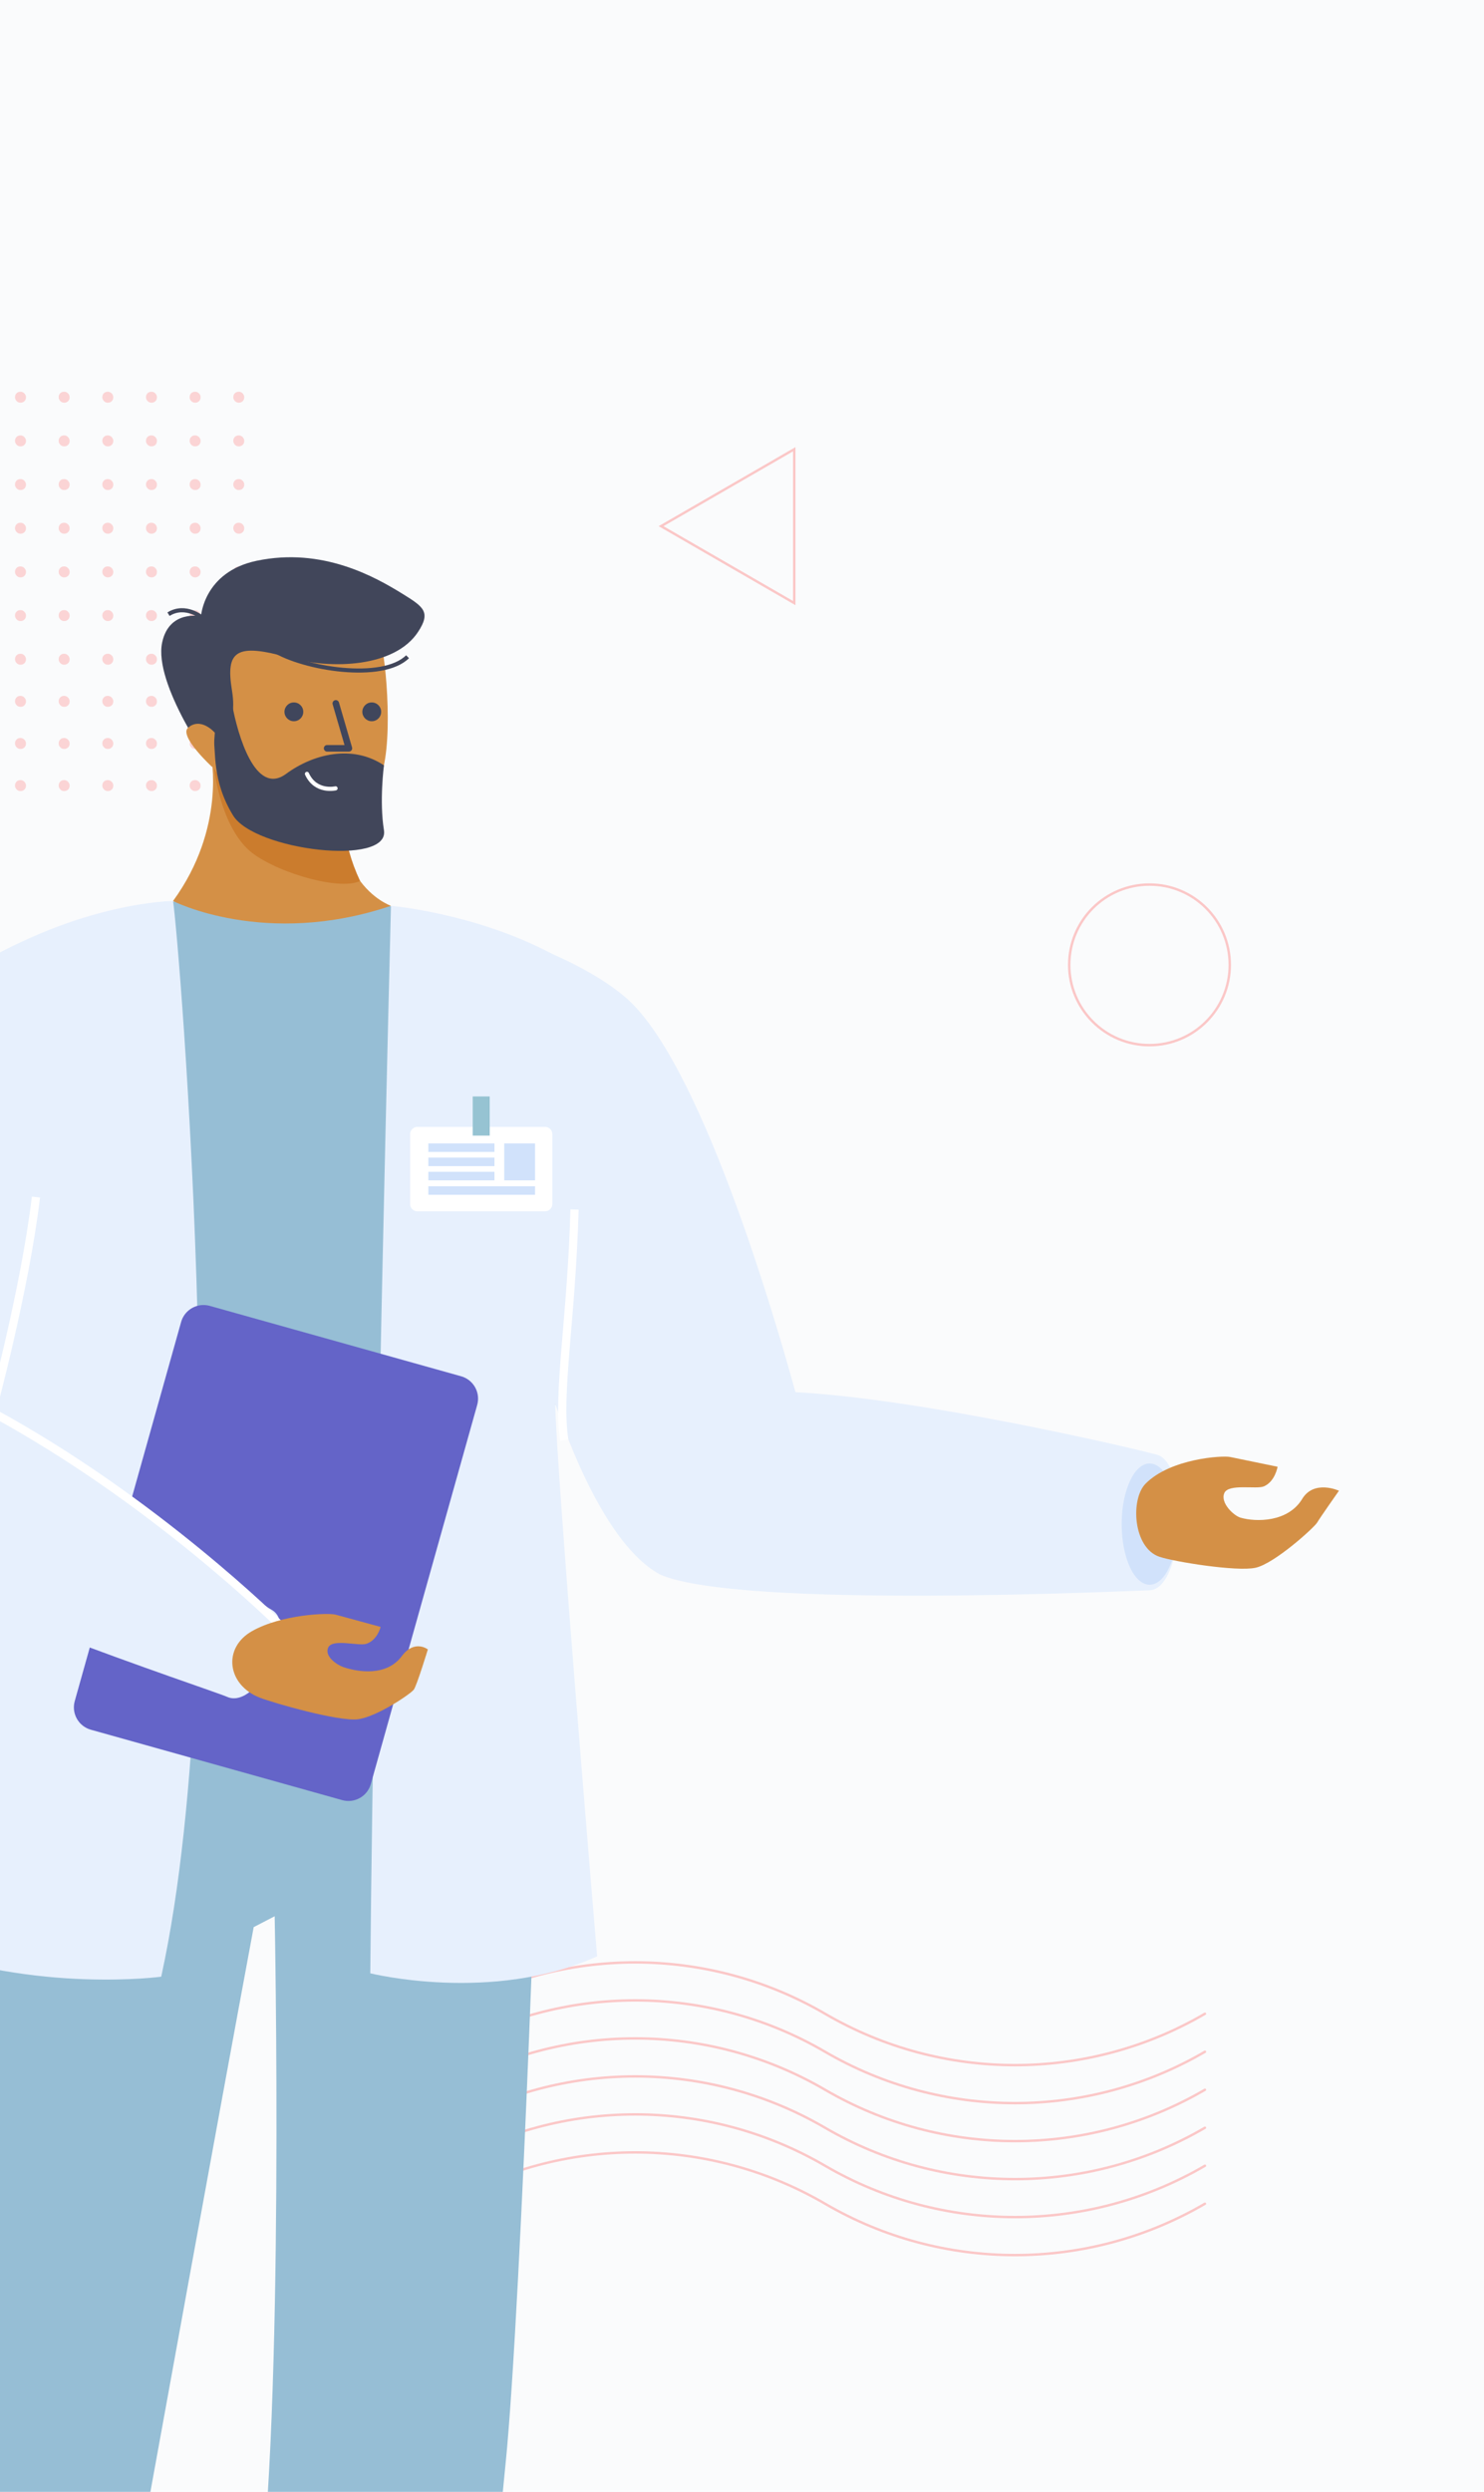 <svg width="610" height="1024" viewBox="0 0 610 1024" fill="none" xmlns="http://www.w3.org/2000/svg">
<rect width="610" height="1118" fill="#FAFBFC"/>
<g opacity="0.75">
<g opacity="0.75">
<rect x="6.18" y="160.994" width="4.486" height="4.486" rx="2.125" fill="#FBB6B6"/>
<rect x="24.125" y="160.994" width="4.486" height="4.486" rx="2.125" fill="#FBB6B6"/>
<rect x="42.07" y="160.994" width="4.486" height="4.486" rx="2.125" fill="#FBB6B6"/>
<rect x="60.016" y="160.994" width="4.486" height="4.486" rx="2.125" fill="#FBB6B6"/>
<rect x="77.961" y="160.994" width="4.486" height="4.486" rx="2.125" fill="#FBB6B6"/>
<rect x="95.906" y="160.994" width="4.486" height="4.486" rx="2.125" fill="#FBB6B6"/>
<rect x="6.18" y="178.94" width="4.486" height="4.486" rx="2.125" fill="#FBB6B6"/>
<rect x="24.125" y="178.94" width="4.486" height="4.486" rx="2.125" fill="#FBB6B6"/>
<rect x="42.07" y="178.94" width="4.486" height="4.486" rx="2.125" fill="#FBB6B6"/>
<rect x="60.016" y="178.94" width="4.486" height="4.486" rx="2.125" fill="#FBB6B6"/>
<rect x="77.961" y="178.94" width="4.486" height="4.486" rx="2.125" fill="#FBB6B6"/>
<rect x="95.906" y="178.94" width="4.486" height="4.486" rx="2.125" fill="#FBB6B6"/>
<rect x="6.18" y="196.885" width="4.486" height="4.486" rx="2.125" fill="#FBB6B6"/>
<rect x="24.125" y="196.885" width="4.486" height="4.486" rx="2.125" fill="#FBB6B6"/>
<rect x="42.07" y="196.885" width="4.486" height="4.486" rx="2.125" fill="#FBB6B6"/>
<rect x="60.016" y="196.885" width="4.486" height="4.486" rx="2.125" fill="#FBB6B6"/>
<rect x="77.961" y="196.885" width="4.486" height="4.486" rx="2.125" fill="#FBB6B6"/>
<rect x="95.906" y="196.885" width="4.486" height="4.486" rx="2.125" fill="#FBB6B6"/>
<rect x="6.18" y="214.83" width="4.486" height="4.486" rx="2.125" fill="#FBB6B6"/>
<rect x="24.125" y="214.83" width="4.486" height="4.486" rx="2.125" fill="#FBB6B6"/>
<rect x="42.07" y="214.83" width="4.486" height="4.486" rx="2.125" fill="#FBB6B6"/>
<rect x="60.016" y="214.83" width="4.486" height="4.486" rx="2.125" fill="#FBB6B6"/>
<rect x="77.961" y="214.83" width="4.486" height="4.486" rx="2.125" fill="#FBB6B6"/>
<rect x="95.906" y="214.83" width="4.486" height="4.486" rx="2.125" fill="#FBB6B6"/>
<rect x="6.18" y="232.776" width="4.486" height="4.486" rx="2.125" fill="#FBB6B6"/>
<rect x="24.125" y="232.776" width="4.486" height="4.486" rx="2.125" fill="#FBB6B6"/>
<rect x="42.07" y="232.776" width="4.486" height="4.486" rx="2.125" fill="#FBB6B6"/>
<rect x="60.016" y="232.776" width="4.486" height="4.486" rx="2.125" fill="#FBB6B6"/>
<rect x="77.961" y="232.776" width="4.486" height="4.486" rx="2.125" fill="#FBB6B6"/>
<rect x="95.906" y="232.776" width="4.486" height="4.486" rx="2.125" fill="#FBB6B6"/>
<rect x="6.18" y="250.721" width="4.486" height="4.486" rx="2.125" fill="#FBB6B6"/>
<rect x="24.125" y="250.721" width="4.486" height="4.486" rx="2.125" fill="#FBB6B6"/>
<rect x="42.07" y="250.721" width="4.486" height="4.486" rx="2.125" fill="#FBB6B6"/>
<rect x="60.016" y="250.721" width="4.486" height="4.486" rx="2.125" fill="#FBB6B6"/>
<rect x="77.961" y="250.721" width="4.486" height="4.486" rx="2.125" fill="#FBB6B6"/>
<rect x="95.906" y="250.721" width="4.486" height="4.486" rx="2.125" fill="#FBB6B6"/>
<rect x="6.18" y="268.667" width="4.486" height="4.486" rx="2.125" fill="#FBB6B6"/>
<rect x="6.18" y="285.974" width="4.486" height="4.486" rx="2.125" fill="#FBB6B6"/>
<rect x="6.18" y="303.282" width="4.486" height="4.486" rx="2.125" fill="#FBB6B6"/>
<rect x="6.18" y="320.589" width="4.486" height="4.486" rx="2.125" fill="#FBB6B6"/>
<rect x="24.125" y="268.667" width="4.486" height="4.486" rx="2.125" fill="#FBB6B6"/>
<rect x="24.125" y="285.974" width="4.486" height="4.486" rx="2.125" fill="#FBB6B6"/>
<rect x="24.125" y="303.282" width="4.486" height="4.486" rx="2.125" fill="#FBB6B6"/>
<rect x="24.125" y="320.589" width="4.486" height="4.486" rx="2.125" fill="#FBB6B6"/>
<rect x="42.07" y="268.667" width="4.486" height="4.486" rx="2.125" fill="#FBB6B6"/>
<rect x="42.07" y="285.974" width="4.486" height="4.486" rx="2.125" fill="#FBB6B6"/>
<rect x="42.07" y="303.282" width="4.486" height="4.486" rx="2.125" fill="#FBB6B6"/>
<rect x="42.07" y="320.589" width="4.486" height="4.486" rx="2.125" fill="#FBB6B6"/>
<rect x="60.016" y="268.667" width="4.486" height="4.486" rx="2.125" fill="#FBB6B6"/>
<rect x="60.016" y="285.974" width="4.486" height="4.486" rx="2.125" fill="#FBB6B6"/>
<rect x="60.016" y="303.282" width="4.486" height="4.486" rx="2.125" fill="#FBB6B6"/>
<rect x="60.016" y="320.589" width="4.486" height="4.486" rx="2.125" fill="#FBB6B6"/>
<rect x="77.961" y="268.667" width="4.486" height="4.486" rx="2.125" fill="#FBB6B6"/>
<rect x="77.961" y="285.974" width="4.486" height="4.486" rx="2.125" fill="#FBB6B6"/>
<rect x="77.961" y="303.282" width="4.486" height="4.486" rx="2.125" fill="#FBB6B6"/>
<rect x="77.961" y="320.589" width="4.486" height="4.486" rx="2.125" fill="#FBB6B6"/>
<rect x="95.906" y="268.667" width="4.486" height="4.486" rx="2.125" fill="#FBB6B6"/>
<rect x="95.906" y="285.974" width="4.486" height="4.486" rx="2.125" fill="#FBB6B6"/>
<rect x="95.906" y="303.282" width="4.486" height="4.486" rx="2.125" fill="#FBB6B6"/>
<rect x="95.906" y="320.589" width="4.486" height="4.486" rx="2.125" fill="#FBB6B6"/>
</g>
<path d="M183 858.771V858.771C231.244 830.629 290.9 830.629 339.144 858.771V858.771V858.771C387.388 886.913 447.045 886.913 495.288 858.771V858.771" stroke="#FBB6B6" stroke-linecap="round" stroke-linejoin="round"/>
<path d="M183 843.157V843.157C231.244 815.014 290.9 815.014 339.144 843.157V843.157V843.157C387.388 871.299 447.045 871.299 495.288 843.157V843.157" stroke="#FBB6B6" stroke-linecap="round" stroke-linejoin="round"/>
<path d="M183 827.542V827.542C231.244 799.4 290.9 799.4 339.144 827.542V827.542V827.542C387.388 855.684 447.045 855.684 495.288 827.542V827.542" stroke="#FBB6B6" stroke-linecap="round" stroke-linejoin="round"/>
<path d="M183 874.385V874.385C231.244 846.243 290.9 846.243 339.144 874.385V874.385V874.385C387.388 902.528 447.045 902.528 495.288 874.385V874.385" stroke="#FBB6B6" stroke-linecap="round" stroke-linejoin="round"/>
<path d="M183 890V890C231.244 861.858 290.9 861.858 339.144 890V890V890C387.388 918.142 447.045 918.142 495.288 890V890" stroke="#FBB6B6" stroke-linecap="round" stroke-linejoin="round"/>
<path d="M183 905.614V905.614C231.244 877.472 290.9 877.472 339.144 905.614V905.614V905.614C387.388 933.756 447.045 933.756 495.288 905.614V905.614" stroke="#FBB6B6" stroke-linecap="round" stroke-linejoin="round"/>
<circle cx="472.5" cy="396.5" r="33" stroke="#FBB6B6"/>
<path d="M326.477 184.616L326.477 247.836L271.727 216.226L326.477 184.616Z" stroke="#FBB6B6"/>
</g>
<path d="M-6.785 691.133C-7.8 724.266 -12.006 980.677 -41.604 1052.71C-71.601 1125.69 -40.927 1274.15 -40.927 1274.15C0.184 1280.63 16.88 1273.42 16.88 1273.42C16.88 1273.42 73.222 958.96 104.279 791.941L112.907 787.469C112.907 787.469 117.023 992.758 105.802 1069.82C94.564 1147.1 119.03 1274.41 119.03 1274.41C154.52 1279.91 188.459 1274.41 188.459 1274.41C188.459 1274.41 196.048 1129.58 207.861 1012C214.357 947.346 222.601 708.327 222.065 692.507L-6.785 691.133Z" fill="#96BED5"/>
<path d="M68.213 370.578C58.971 370.578 -28.715 388.038 -28.636 426.167C-28.546 467.934 15.909 605.503 12.216 630.723C8.523 655.944 -15.233 689.297 -4.277 694.084C25.241 707.038 123.788 717.271 222.289 692.18C222.289 692.18 212.01 669.01 229.721 568.359C239.38 513.441 241.635 408.409 233.397 397.426C225.159 386.444 175.556 375.169 157.377 371.801C139.198 368.433 68.213 370.578 68.213 370.578Z" fill="#96BED5"/>
<path d="M71.123 370.269C73.317 382.913 97.546 669.635 66.269 812.301C66.269 812.301 15.521 819.228 -36.394 799.747C-36.394 799.747 -6.921 620.417 -5.083 590.55C-3.245 560.683 -26.183 406.883 -12.3 398.406C33.807 370.269 71.123 370.269 71.123 370.269Z" fill="#E7F0FD"/>
<path d="M160.704 372.234C160.704 372.234 153.757 644.584 152.201 810.91C152.201 810.91 202.267 823.43 245.453 803.943C245.453 803.943 228.486 602.614 228.238 576.971C227.99 551.328 241.309 399.606 226.727 391.884C195.331 375.259 160.704 372.234 160.704 372.234Z" fill="#E7F0FD"/>
<path d="M271.496 647.118C215.042 617.06 179.451 375.551 217.738 388.398C224.307 390.595 243.591 398.485 256.813 409.597C287.55 435.448 318.145 540.008 326.964 572.105C377.497 574.696 462.494 594.301 475.508 597.776C489.114 601.403 486.786 653.285 472.413 653.533C465.866 653.668 304.55 661.373 271.496 647.118Z" fill="#E7F0FD"/>
<path d="M231.959 591.834C228.926 572.922 234.925 541.968 236.16 497.035" stroke="white" stroke-width="3.371" stroke-miterlimit="10"/>
<path d="M472.561 651.247C466.212 651.247 461.064 640.089 461.064 626.325C461.064 612.561 466.212 601.403 472.561 601.403C478.911 601.403 484.059 612.561 484.059 626.325C484.059 640.089 478.911 651.247 472.561 651.247Z" fill="#D1E2FB"/>
<path d="M476.609 639.757C482.597 641.768 508.275 645.952 516.079 644.263C523.883 642.573 540.224 627.716 541.397 625.716C542.569 623.717 550.379 612.605 550.379 612.605C550.379 612.605 540.15 607.897 535.262 615.984C529.471 625.559 516.338 625.559 509.888 623.661C507.204 622.883 501.571 617.708 503.229 613.624C504.886 609.541 516.513 612.138 519.541 610.808C524.17 608.798 525.146 602.754 525.146 602.754C525.146 602.754 508.743 599.375 505.597 598.728C502.45 598.08 481.114 599.347 470.874 609.721C464.598 616.074 465.709 636.102 476.609 639.757Z" fill="#D49046"/>
<path d="M86.233 536.642L189.532 565.566C194.614 566.99 197.579 572.259 196.155 577.335L152.43 733.127C151.005 738.204 145.73 741.166 140.647 739.742L37.348 710.818C32.266 709.395 29.301 704.126 30.726 699.049L74.45 543.257C75.875 538.181 81.15 535.219 86.233 536.642Z" fill="#6464C8"/>
<path d="M-72.042 626.967C-114.563 587.508 -65.806 402.771 -1.661 394.802C4.914 393.985 18.746 398.958 19.676 440.213C20.556 479.311 1.768 558.751 -3.538 580.339C36.761 600.327 100.016 655.088 111.631 661.519C123.247 667.951 105.778 702.87 93.334 697.3C86.714 694.343 -36.265 654.271 -72.042 626.967Z" fill="#E7F0FD"/>
<path d="M115.117 667.867C115.117 667.867 63.541 616.497 -3.39 580.26C-3.39 580.26 10.227 530.163 14.783 491.938" stroke="white" stroke-width="3.371" stroke-miterlimit="10"/>
<path d="M106.792 697.649C112.628 699.902 139.304 707.533 147.137 706.514C154.969 705.494 168.857 696.066 170.108 694.326C171.36 692.586 175.871 677.813 175.871 677.813C175.871 677.813 170.39 673.549 165.158 680.573C158.989 688.885 147.441 687.218 141.126 685.078C138.498 684.183 133.141 680.573 134.963 676.946C136.784 673.318 147.469 676.517 150.531 675.526C155.211 674.017 156.446 668.565 156.446 668.565C156.446 668.565 141.081 664.369 137.968 663.53C134.856 662.691 115.769 663.423 103.612 670.288C91.455 677.154 93.265 692.366 106.792 697.649Z" fill="#D49046"/>
<path d="M171.575 463.079H224.037C225.691 463.079 227.031 464.418 227.031 466.07V494.788C227.031 496.439 225.691 497.778 224.037 497.778H171.575C169.922 497.778 168.581 496.439 168.581 494.788V466.07C168.581 464.418 169.922 463.079 171.575 463.079Z" fill="white"/>
<path d="M194.309 450.576H201.301V466.673H194.309V450.576Z" fill="#96C3D2"/>
<path d="M207.264 469.866H219.934V485.05H207.264V469.866Z" fill="#D1E2FB"/>
<path d="M176.075 469.866H203.242V473.38H176.075V469.866Z" fill="#D1E2FB"/>
<path d="M176.075 475.701H203.242V479.215H176.075V475.701Z" fill="#D1E2FB"/>
<path d="M176.075 481.536H203.242V485.05H176.075V481.536Z" fill="#D1E2FB"/>
<path d="M176.076 487.477H219.934V490.992H176.076V487.477Z" fill="#D1E2FB"/>
<path d="M86.73 310.417C86.73 310.417 93.085 340.182 71.122 370.269C71.122 370.269 109.076 389.665 160.703 372.234C160.703 372.234 130.288 361.77 143.291 311.656L86.73 310.417Z" fill="#D49046"/>
<path d="M87.961 310.445C87.927 312.422 87.927 314.066 87.961 315.266C87.961 315.266 90.216 337.839 101.843 348.957C110.865 357.596 138.923 366.416 148.023 362.023C140.562 346.313 138.887 328.478 143.293 311.656L87.961 310.445Z" fill="#CB7C2D"/>
<path d="M87.299 314.618C87.299 314.618 99.321 334.95 104.7 336.983C118.12 342.052 139.57 346.439 146.736 342.75C151.625 340.233 151.907 340.081 157.647 315.198C161.752 297.407 157.692 260.967 154.98 259.441C152.268 257.915 95.132 254 92.239 259.937C89.346 265.873 87.074 305.286 87.299 314.618Z" fill="#D49046"/>
<path d="M87.668 301.062C87.668 301.062 98.319 301.771 95.336 283.602C92.686 267.455 97.028 264.138 118.669 270.238C136.278 275.194 162.216 274.253 171.802 259.745C177.238 251.511 174.159 249.399 165.374 243.975C154.395 237.217 132.67 224.742 105.458 230.458C83.726 235.048 82.615 253.279 82.615 253.279C82.615 253.279 69.59 250.362 66.664 263.98C62.976 281.141 87.222 314.905 87.222 314.905L87.668 301.062Z" fill="#41465A"/>
<path d="M112.269 267.061C124.809 274.901 157.242 280.077 167.527 269.877" stroke="#41465A" stroke-width="1.686" stroke-miterlimit="10"/>
<path d="M83.273 253.978C83.273 253.978 76.394 247.974 69.261 252.389" stroke="#41465A" stroke-width="1.686" stroke-miterlimit="10"/>
<path d="M95.471 289.77C97.681 301.788 104.91 327.347 117.574 318.031C128.66 309.876 144.753 305.776 157.823 314.511C157.823 314.511 155.872 329.262 157.823 341.151C160.287 356.177 104.6 349.526 95.798 335.096C86.996 320.667 88.862 308.947 87.611 301.073C86.359 293.199 95.471 289.77 95.471 289.77Z" fill="#41465A"/>
<path d="M88.301 301.101C88.301 301.101 82.6 294.461 77.311 299.046C73.364 302.47 87.291 315.277 87.291 315.277L88.301 301.101Z" fill="#D49046"/>
<path d="M152.812 296.387C150.675 296.387 148.943 294.657 148.943 292.523C148.943 290.39 150.675 288.66 152.812 288.66C154.948 288.66 156.68 290.39 156.68 292.523C156.68 294.657 154.948 296.387 152.812 296.387Z" fill="#40465C"/>
<path d="M120.796 296.387C118.66 296.387 116.928 294.657 116.928 292.523C116.928 290.39 118.66 288.66 120.796 288.66C122.932 288.66 124.664 290.39 124.664 292.523C124.664 294.657 122.932 296.387 120.796 296.387Z" fill="#40465C"/>
<path d="M138.031 289.054L143.41 307.516H134.462" stroke="#40465C" stroke-width="2.703" stroke-linecap="round" stroke-linejoin="round"/>
<path d="M137.93 323.968C137.93 323.968 129.787 325.927 126.173 318.02" stroke="white" stroke-width="1.707" stroke-linecap="round" stroke-linejoin="round"/>
</svg>

